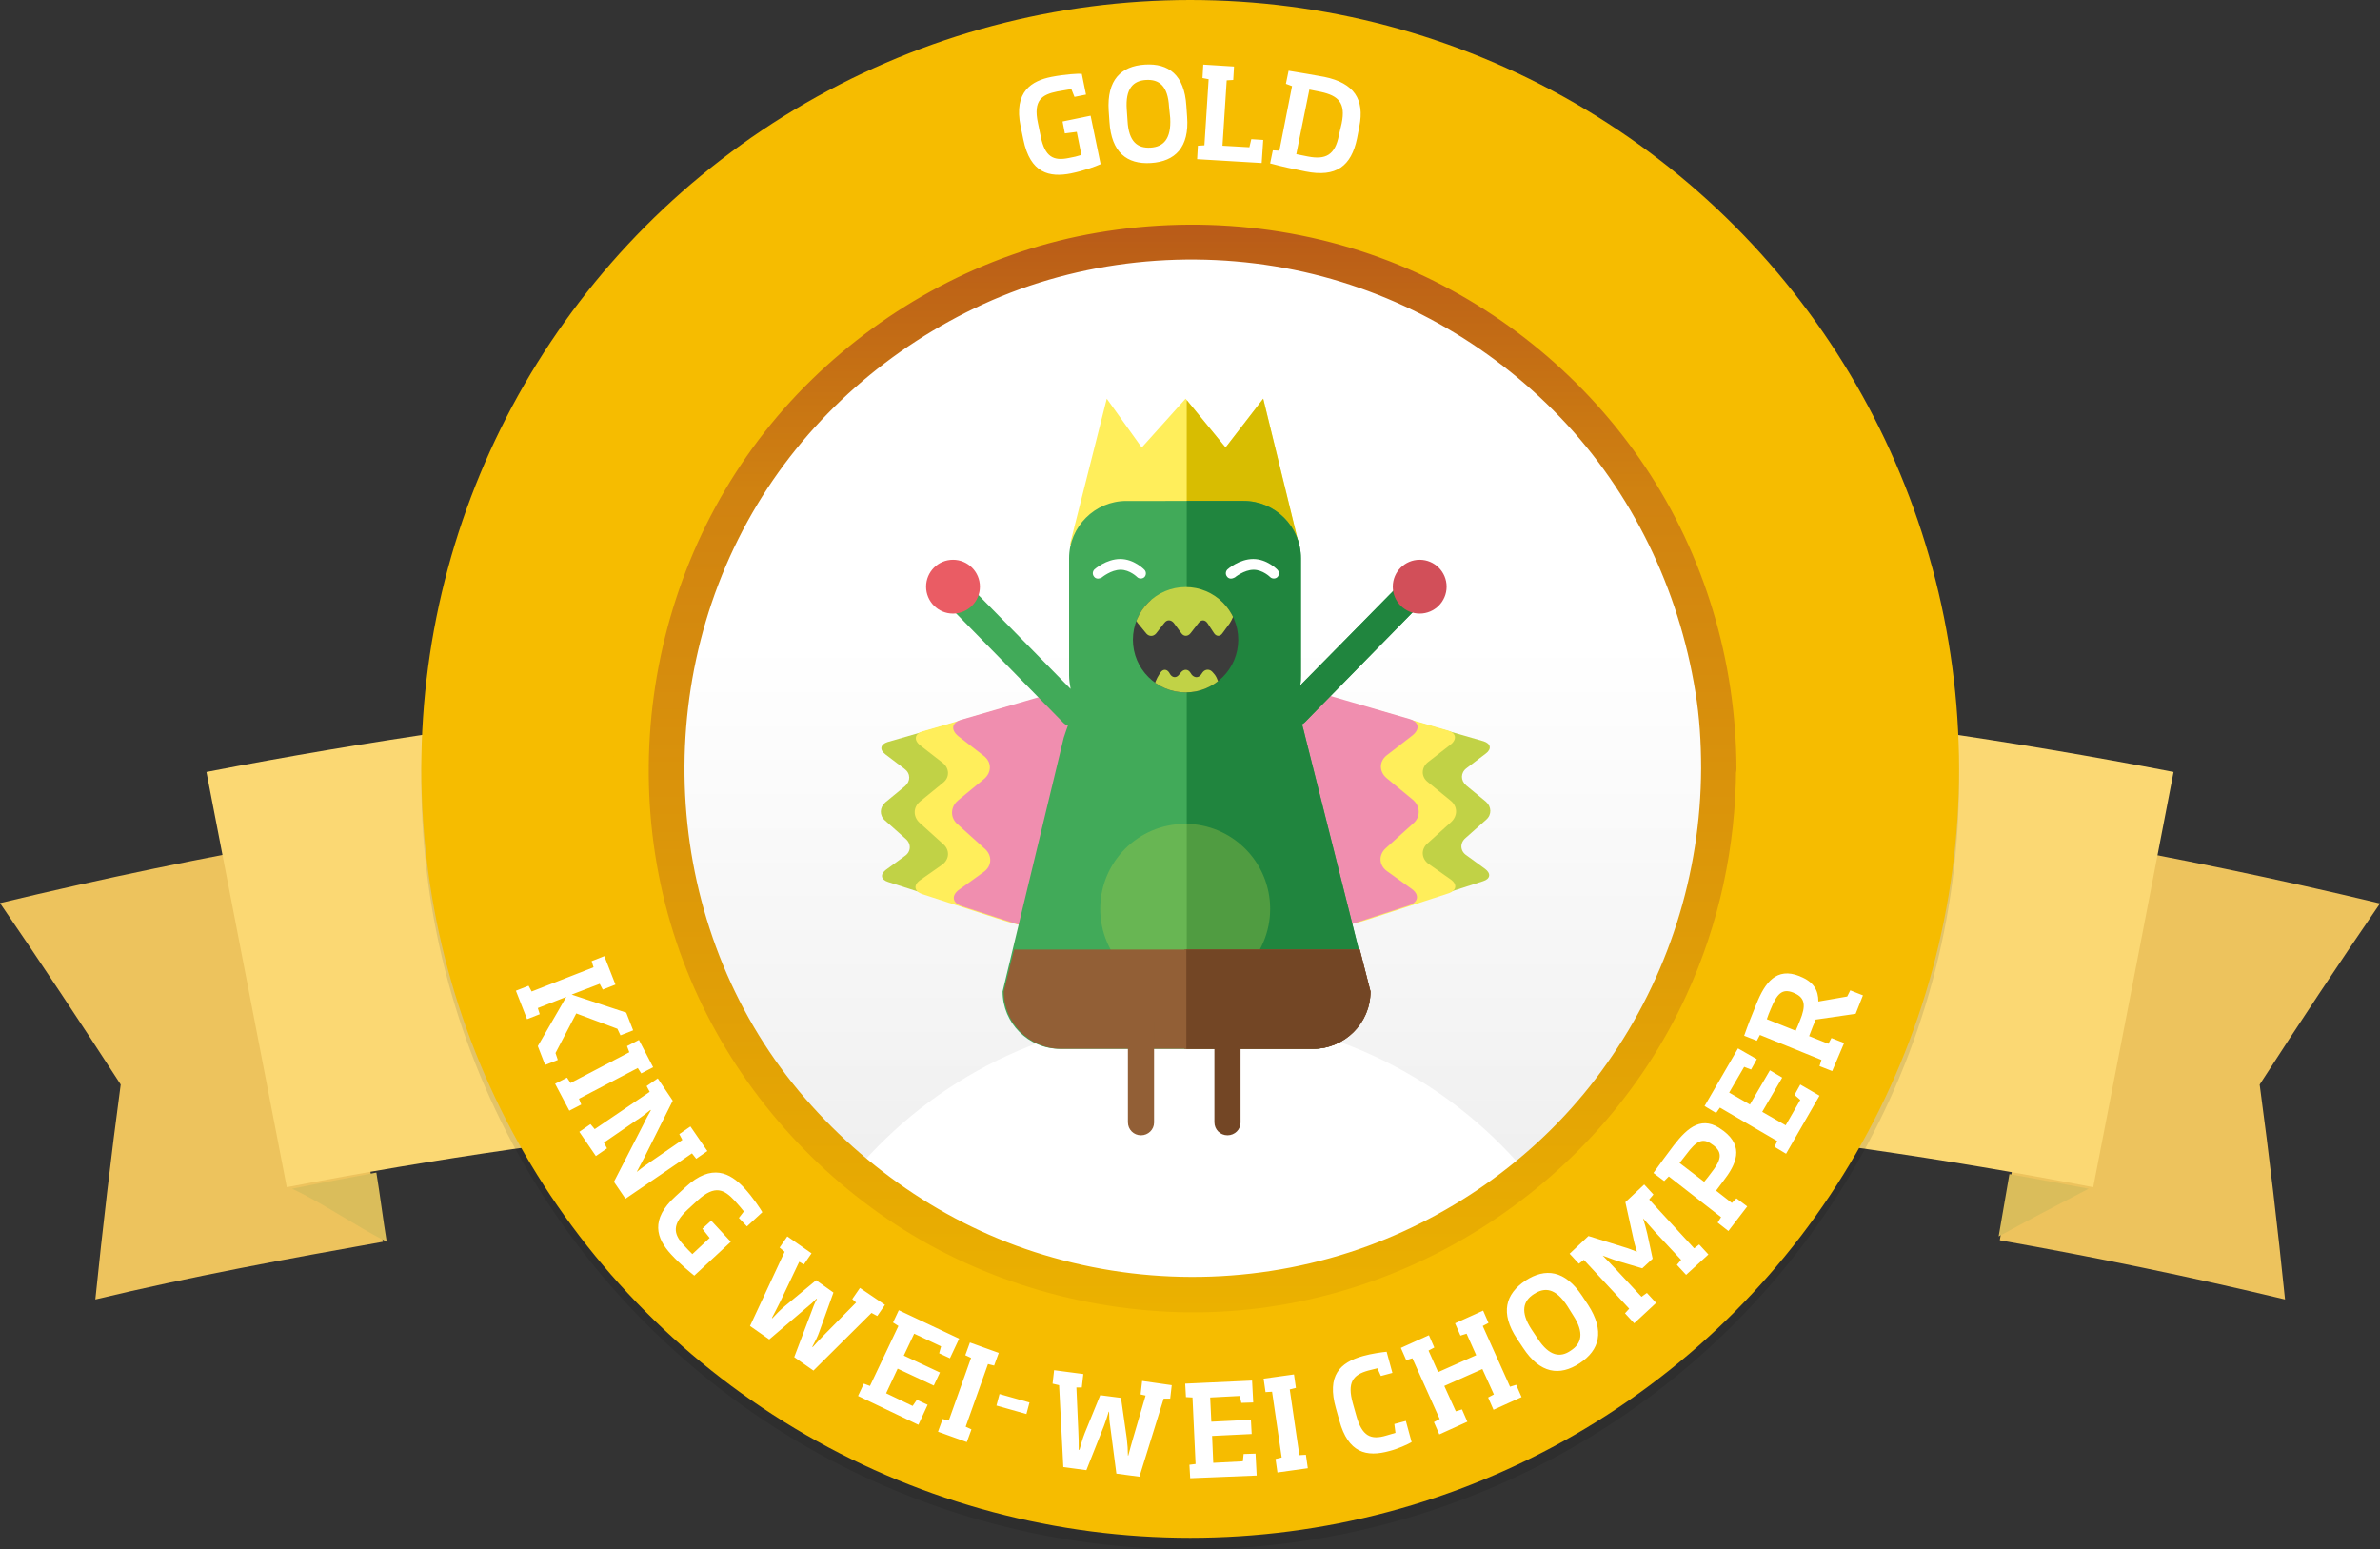 <svg xmlns="http://www.w3.org/2000/svg" xmlns:xlink="http://www.w3.org/1999/xlink" width="619.1" height="403" viewBox="0 0 619.1 403"><rect x="0" y="0" width="619.1" height="403" fill="#333333" stroke="none"/><style>.Graphic_x0020_Style_x0020_3{fill:url(#SVGID_1_);} .st0{fill:#EDC35D;} .st1{fill:#FBD873;} .st2{fill:#DABD5B;} .st3{opacity:0.1;} .st4{fill:#F6BC00;} .st5{fill:#FFFFFF;} .st6{fill:url(#SVGID_2_);} .st7{fill:url(#SVGID_3_);} .st8{fill:#C1D246;} .st9{fill:#FFEE5B;} .st10{fill:#F08EAF;} .st11{clip-path:url(#SVGID_5_);fill:#FFEE5B;} .st12{clip-path:url(#SVGID_5_);fill:#D8BD01;} .st13{clip-path:url(#SVGID_7_);fill:#41AA59;} .st14{clip-path:url(#SVGID_7_);fill:#20853E;} .st15{opacity:0.3;fill:#C1D246;} .st16{clip-path:url(#SVGID_9_);fill:#734625;} .st17{clip-path:url(#SVGID_9_);fill:#925F36;} .st18{fill:#D24F59;} .st19{fill:#EA5C64;} .st20{clip-path:url(#SVGID_11_);fill:#3C3C3B;} .st21{clip-path:url(#SVGID_11_);} .st22{fill:#734625;} .st23{fill:#925F36;} .st24{fill:url(#SVGID_12_);} .st25{fill:url(#SVGID_13_);} .st26{clip-path:url(#SVGID_15_);fill:#FFEE5B;} .st27{clip-path:url(#SVGID_15_);fill:#D8BD01;} .st28{clip-path:url(#SVGID_17_);fill:#41AA59;} .st29{clip-path:url(#SVGID_17_);fill:#20853E;} .st30{clip-path:url(#SVGID_19_);fill:#734625;} .st31{clip-path:url(#SVGID_19_);fill:#925F36;} .st32{clip-path:url(#SVGID_21_);fill:#3C3C3B;} .st33{clip-path:url(#SVGID_21_);}</style><defs><linearGradient id="SVGID_1_" gradientUnits="userSpaceOnUse" x1="-1703.427" y1="-4924" x2="-1703.427" y2="-4923"><stop offset="0" stop-color="#B95B18"/><stop offset=".245" stop-color="#D08211"/><stop offset="1" stop-color="#EBB100"/></linearGradient></defs><path class="st0" d="M99.6 323c-24.8 4.4-50.2 9.1-74.8 15 1.9-18.6 4.1-37.3 6.6-55.9-10.3-15.9-20.7-31.6-31.4-47.2 26.7-6.4 53.6-12 80.6-16.7 6.1 34.8 12.9 70 19 104.8zM520.2 322.6c24.8 4.4 49.6 9.5 74.2 15.4-1.9-18.6-4.1-37.3-6.6-55.9 10.2-15.8 20.6-31.5 31.3-47.1-26.7-6.4-53.6-12-80.6-16.7-6.1 34.7-12.2 69.5-18.3 104.3z"/><path class="st1" d="M544.5 308.8c-155.2-30-314.7-30-469.9 0-7-36-13.9-72-20.9-108 169-32.7 342.7-32.7 511.7 0-6.9 36-13.9 72-20.9 108z"/><path class="st2" d="M76 309.2c7.3-1.5 14.6-2.8 21.9-4.2.9 5.4 1.8 12.6 2.7 18-8.1-4.1-16.3-9.9-24.6-13.8zM543.3 309.2c-6.9-1.3-13.7-2.6-20.6-3.8-.9 5.4-1.9 10.8-2.8 16.2 7.7-4.2 15.5-8.3 23.4-12.4z"/><g><circle cx="309.6" cy="203" r="200" class="st3"/><circle class="st4" cx="309.6" cy="200" r="200"/><path class="st5" d="M278.6 45.1c-5.6 1.1-10.6 0-12.4-8.8l-.7-3.4c-1.9-9.2 3-11.9 8-12.9 3.6-.7 7.1-.9 7.9-.8l1.1 5.4-3 .6-.8-2c-1 .1-2.4.4-3.7.6-3.9.8-6.3 2.2-5 8.2l.7 3.4c1.1 5.5 3.4 6.5 7.3 5.7 1.2-.2 2.4-.5 3.3-.8l-1.2-6-3.1.4-.6-3.1 7.3-1.5 2.6 12.6c-1.3.6-4.3 1.7-7.7 2.4zM299.4 42.4c-6.3.4-10.3-2.8-10.8-10.7l-.2-2.9c-.5-8 3.2-11.6 9.4-12 6.2-.4 10.3 2.7 10.8 10.7l.2 2.9c.6 7.9-3.1 11.6-9.4 12zm4.7-14.6c-.3-5.5-2.6-7.2-6-7-3.3.2-5.4 2.2-5 7.7l.2 2.9c.3 5.5 2.6 7.2 6 7 3.3-.2 5.4-2.2 5.1-7.7l-.3-2.9zM311.4 41.4l.2-3.5 1.7-.1 1.1-17.2-1.6-.3.2-3.5 8 .5-.2 3.5-1.7.1-1.1 17 7 .4.5-2.1 3.1.2-.4 6-16.8-1zM339.6 44.6c-3-.6-6.3-1.3-9.2-2.1l.7-3.4 1.7.1 3.3-16.8-1.6-.6.7-3.4c3 .5 6.1 1 9.3 1.6 7.8 1.6 10.5 5.9 9.1 12.9L353 36c-1.5 7.2-5.4 10.2-13.4 8.6zm9.4-12.5c1.1-5.3-.8-7.2-5.4-8.2l-3-.6-3.4 16.8 3 .6c4.6.9 7.1-.3 8.1-5.6l.7-3z"/><g><path class="st5" d="M134.2 257.7l3.3-1.3.8 1.5 16.1-6.3-.5-1.6 3.3-1.3 2.9 7.4-3.3 1.3-.8-1.5-7.3 2.8 14.2 4.7 1.8 4.6-3.3 1.3-.8-1.7-10.7-4-5.4 10.3.6 1.8-3.3 1.3-1.9-4.9 7.4-12.8-7.4 2.9.5 1.6-3.3 1.3-2.9-7.4zM144.4 281.9l3.1-1.6.9 1.4 15.3-8-.6-1.6 3.1-1.6 3.7 7.1-3.1 1.6-.9-1.4-15.3 8 .6 1.5-3.1 1.6-3.7-7zM184 299.4l-2.9 2-1.1-1.4-17.3 11.8-3-4.4 7.7-15c.7-1.5 1.3-2.5 1.9-3.6l-.1-.1c-1.1.9-2.5 2-3.8 2.8l-8.3 5.7.8 1.5-2.9 2-4.3-6.3 2.9-2 1.1 1.3L169 284l-.8-1.5 2.9-2 3.9 5.8-7.4 14.8c-.6 1.1-1.2 2.3-1.9 3.6v.1c1.2-1 2.6-2 3.8-2.8l8-5.5-.8-1.5 2.9-2 4.4 6.4zM174.6 326.3c-3.9-4.2-5.5-9.1 1.1-15.1l2.6-2.4c6.9-6.4 11.7-3.6 15.2.1 2.5 2.7 4.4 5.7 4.8 6.4l-4 3.7-2.1-2.2 1.3-1.7c-.6-.8-1.6-1.9-2.4-2.8-2.7-2.9-5.1-4.2-9.6-.1l-2.6 2.4c-4.1 3.8-3.8 6.3-1.1 9.2.8.9 1.7 1.8 2.3 2.4l4.5-4.2-1.9-2.4 2.3-2.1 5.1 5.5-9.5 8.8c-1.1-.9-3.6-2.9-6-5.5zM230.2 339.4l-2 2.9-1.5-.8-15.1 15-5-3.5 4.4-11.6c.4-1.1.9-2.5 1.5-3.5l-.1-.1c-.8.8-1.9 1.8-2.8 2.5l-9.5 8.1-5-3.5 9-19.3-1.3-1.1 2-2.9 6.3 4.4-2 2.9-1.2-.7-4.9 10.3c-.7 1.5-1.5 2.9-2.2 4.3l.1.1c1-1.1 2.1-2.2 3.3-3.2l8.1-6.7 4.5 3.2-3.6 10c-.5 1.5-1.2 2.8-1.9 4.1l.1.1c1-1.1 2.1-2.3 3.3-3.5l8-8.1-1-.9 2-2.9 6.5 4.4zM223.2 363.1l1.5-3.2 1.6.6 7.4-15.6-1.4-.9 1.5-3.2 15.7 7.4-2.4 5.1-2.8-1.3.5-1.8-7-3.3-2.7 5.7 9.4 4.4-1.6 3.4-9.4-4.4-3 6.4 6.9 3.3 1.1-1.6 2.8 1.3-2.4 5.2-15.7-7.5zM244 372.4l1.2-3.3 1.6.4 5.8-16.3-1.5-.7 1.2-3.3 7.5 2.7-1.2 3.3-1.6-.4-5.8 16.3 1.5.7-1.2 3.3-7.5-2.7zM259.2 365.6l.8-3 7.8 2.2-.8 3-7.8-2.2zM304.8 360.3l-.4 3.5h-1.7l-6.3 20.3-6-.8-1.6-12.3c-.2-1.2-.3-2.6-.3-3.8h-.1c-.3 1.1-.8 2.5-1.2 3.6l-4.6 11.6-6-.8-1.1-21.3-1.7-.4.4-3.5 7.6 1-.4 3.5H280l.5 11.4c.1 1.7.1 3.2.1 4.8h.2c.4-1.4.8-2.9 1.4-4.4l4-9.8 5.4.7 1.5 10.5c.2 1.6.3 3.1.3 4.5h.1c.4-1.5.8-3 1.3-4.7L298 363l-1.3-.3.4-3.5 7.7 1.1zM309.6 384.5l-.2-3.5 1.6-.2-.8-17.3-1.7-.1-.2-3.5 17.4-.8.3 5.7-3.1.1-.4-1.8-7.7.4.3 6.3 10.3-.5.2 3.7-10.3.5.3 7 7.7-.4.2-1.9 3.1-.1.3 5.7-17.3.7zM332.3 383l-.5-3.5 1.6-.4-2.5-17.1-1.7.1-.5-3.5 7.9-1.1.5 3.5-1.6.4 2.5 17.1 1.7-.1.5 3.5-7.9 1.1zM361.5 377.4c-6.1 1.7-10.8.5-13.1-7.9l-.9-3.2c-2.4-8.5 1-11.9 7.1-13.6 2.1-.6 5-1 6.1-1.1l1.5 5.5-3 .8-.9-2-2.4.6c-4 1.1-5.5 3.1-4 8.5l.9 3.2c1.5 5.4 3.8 6.4 7.8 5.2.8-.2 1.6-.5 2.4-.7l-.3-2.3 3-.8 1.5 5.5c-1 .6-3.7 1.8-5.7 2.3zM385.8 340.9l1.4 3.2-1.5.8 7.1 15.8 1.6-.5 1.4 3.2-7.3 3.3-1.4-3.2 1.5-.8-3-6.6-9.9 4.4 3 6.6 1.6-.5 1.4 3.2-7.3 3.3-1.4-3.2 1.5-.8-7.1-15.8-1.6.5-1.4-3.2 7.3-3.3 1.4 3.2-1.5.8 2.5 5.6 9.9-4.4-2.5-5.6-1.6.5-1.4-3.2 7.3-3.3zM410.9 354.6c-5.2 3.4-10.3 2.7-14.7-4l-1.6-2.4c-4.4-6.7-3-11.6 2.2-15.1 5.2-3.4 10.3-2.7 14.7 3.9l1.6 2.4c4.4 6.8 3 11.8-2.2 15.2zm-3.2-14.9c-3-4.6-5.8-5-8.7-3.1-2.8 1.8-3.6 4.6-.6 9.2l1.6 2.4c3 4.6 5.9 5 8.6 3.1 2.8-1.8 3.6-4.6.6-9.2l-1.5-2.4zM425.1 344.2l-2.4-2.6 1.1-1.2-11.8-12.7-1.3 1-2.4-2.6 4.9-4.6 9.3 2.9c1.1.3 2.3.8 3.3 1.2-.3-1.1-.7-2.3-.9-3.4l-2.1-9.5 4.9-4.6 2.4 2.6-1.1 1.3 11.7 12.7 1.3-1 2.4 2.6-5.8 5.3-2.4-2.6 1.1-1.3-6.8-7.3c-1.1-1.2-2.1-2.4-3.1-3.5.4 1.3.8 2.7 1.1 4l1.4 6.5-2.7 2.5-6.4-1.9c-1.3-.4-2.7-1-3.9-1.4 1.1 1.1 2.2 2.2 3.3 3.4l6.8 7.3 1.4-1 2.4 2.6-5.7 5.3zM449.6 320.2l-2.8-2.2.9-1.4-13.6-10.6-1.2 1.2-2.8-2.1c1.7-2.4 3.5-4.8 5.3-7.2 3.7-4.8 7.5-7.9 12.7-3.9l.3.2c5.3 4.1 3.3 8.6-.2 13.1l-1.8 2.4 4.1 3.2 1.2-1.2 2.8 2.1-4.9 6.4zm-4.2-22.5c-2.6-2-4.3-.7-6.7 2.5l-1.8 2.3 6.4 4.9c.6-.7 1.2-1.5 1.8-2.3 2.5-3.2 3.2-5.2.6-7.2l-.3-.2zM464.6 300.1l-3-1.8.7-1.5-14.9-8.7-1 1.4-3-1.8 8.7-15 4.9 2.8-1.5 2.7-1.8-.7-3.9 6.7 5.4 3.1 5.2-8.9 3.2 1.9-5.2 8.9 6.1 3.5 3.8-6.6-1.5-1.3 1.5-2.7 5 2.9-8.7 15.1zM476.6 278.6l-3.3-1.3.5-1.6-16-6.5-.8 1.5-3.3-1.3c.9-2.6 2-5.4 3.2-8.3 2.2-5.5 5.2-9.6 11.2-7.2l.2.1c3.5 1.4 4.7 3.6 4.7 6.5l7.5-1.3.8-1.6 3.3 1.3-1.9 4.8-10.4 1.5c-.2.5-.4 1.1-.7 1.7-.3.9-.7 1.7-1 2.6l5 2 .8-1.5 3.3 1.3-3.1 7.3zm-10.1-20.4c-3-1.2-4.3.4-5.9 4.3-.4.9-.7 1.7-1 2.6l7.5 3c.4-.8.7-1.7 1.1-2.6 1.6-3.9 1.4-6-1.5-7.2l-.2-.1z"/></g><g><linearGradient id="SVGID_2_" gradientUnits="userSpaceOnUse" x1="310.655" y1="63.288" x2="310.655" y2="334.816"><stop offset=".381" stop-color="#FFF"/><stop offset="1" stop-color="#ECECEC"/></linearGradient><circle class="st6" cx="310.7" cy="199.1" r="135.8"/><path class="st5" d="M309.6 340.6c33.9 0 64.3-14.8 85.2-38.2-20.9-23.4-51.3-38.2-85.2-38.2-33.9 0-64.3 14.8-85.2 38.2 20.9 23.4 51.3 38.2 85.2 38.2z"/><path class="st4" d="M449.8 200c-.1 29.2-9.2 57.5-26 81.3-16.2 23-39.7 40.7-66 50.4-27.8 10.2-58.4 11.2-86.8 3.2-27.4-7.7-51.8-24-70-45.8-37.8-45.3-41.9-111.7-11.6-161.9 14.6-24.3 36.7-43.4 62.4-55.2 26.6-12.2 57.2-15.3 85.8-9.5 28 5.7 53.7 20.1 73.4 40.7 19.9 20.7 32.7 47.3 37.2 75.6 1.2 7 1.6 14.1 1.6 21.2 0 6.3 9.8 6.3 9.7 0-.1-29.6-8.8-58.8-25.3-83.4-16-23.9-38.9-43-65.4-54.4-27.8-12-58.7-15.1-88.4-9.4-28.5 5.4-55.1 19.7-75.9 39.9-43 41.8-56.8 107.5-34.4 163.1 10.8 27 29.4 50.1 53 67 24 17.1 53.2 26.4 82.6 27.2 59.3 1.7 115.4-33.6 140.1-87.5 9-19.6 13.6-41 13.6-62.5.2-6.3-9.6-6.3-9.6 0z"/><linearGradient id="SVGID_3_" gradientUnits="userSpaceOnUse" x1="310.233" y1="58.438" x2="310.233" y2="341.359"><stop offset="0" stop-color="#B95B18"/><stop offset=".245" stop-color="#D08211"/><stop offset="1" stop-color="#EBB100"/></linearGradient><path class="st7" d="M442.5 199.9c-.1 27.5-8.6 54.2-24.5 76.7-15.2 21.7-37.4 38.4-62.2 47.5-26.2 9.6-55.1 10.6-81.9 3-25.8-7.2-48.8-22.7-66-43.2-35.6-42.7-39.5-105.3-10.9-152.7 13.8-22.9 34.6-41 58.8-52.1 25.1-11.5 54-14.4 80.9-8.9 26.4 5.4 50.6 19 69.2 38.4 18.7 19.5 30.8 44.6 35.1 71.3 1.1 6.6 1.5 13.3 1.5 20 0 5.9 9.2 5.9 9.2 0-.1-27.9-8.3-55.5-23.9-78.7-15.1-22.5-36.7-40.5-61.6-51.3-26.2-11.3-55.4-14.2-83.4-8.9-26.9 5.1-52 18.6-71.6 37.7-40.6 39.4-53.5 101.4-32.5 153.8 10.2 25.4 27.7 47.3 50 63.1 22.7 16.1 50.2 24.9 77.9 25.7 56 1.6 108.8-31.7 132.1-82.5 8.5-18.5 12.8-38.6 12.9-59 .1-5.9-9.1-5.9-9.1.1z"/><g><path class="st8" d="M254.5 189.8c0-2-1.6-3.2-3.5-2.6l-20.1 5.8c-1.9.6-2.2 2-.6 3.2l5 3.8c1.6 1.2 1.6 3.2.1 4.5l-5.1 4.2c-1.5 1.3-1.6 3.4-.1 4.7l5.4 4.8c1.5 1.3 1.4 3.4-.3 4.5l-4.8 3.5c-1.6 1.2-1.4 2.6.5 3.2l18 5.8c1.9.6 3.9 1.1 4.6 1.1s1.1-1.6 1.1-3.6v-42.9z"/><path class="st9" d="M267.6 186.4c0-2.3-1.8-3.7-4-3l-23.5 6.8c-2.2.6-2.5 2.3-.7 3.7l5.8 4.5c1.8 1.4 1.9 3.8.1 5.2l-6 4.9c-1.8 1.5-1.8 3.9-.1 5.5l6.2 5.6c1.7 1.5 1.6 3.9-.3 5.3l-5.7 4c-1.9 1.3-1.6 3 .6 3.7l20.9 6.8c2.2.7 4.6 1.3 5.3 1.3.7 0 1.3-1.9 1.3-4.2v-50.1z"/><path class="st10" d="M281.5 182.9c0-2.6-2.1-4.2-4.6-3.5l-26.8 7.8c-2.5.7-2.9 2.6-.8 4.3l6.6 5.1c2.1 1.6 2.1 4.3.1 6l-6.8 5.6c-2 1.7-2.1 4.5-.1 6.2l7.1 6.4c2 1.8 1.8 4.5-.3 6l-6.4 4.6c-2.1 1.5-1.8 3.5.7 4.3l23.9 7.8c2.5.8 5.2 1.5 6.1 1.5.8 0 1.5-2.2 1.5-4.8v-57.3z"/><path class="st8" d="M362.3 189.6c0-2 1.6-3.2 3.5-2.6l20.1 5.8c1.9.6 2.2 2 .6 3.2l-5 3.8c-1.6 1.2-1.6 3.2-.1 4.5l5.1 4.2c1.5 1.3 1.6 3.4.1 4.7l-5.4 4.8c-1.5 1.3-1.4 3.4.3 4.5l4.8 3.5c1.6 1.2 1.4 2.6-.5 3.2l-18 5.8c-1.9.6-3.9 1.1-4.6 1.1-.6 0-1.1-1.6-1.1-3.6v-42.9z"/><path class="st9" d="M349.1 186.2c0-2.3 1.8-3.7 4-3l23.5 6.8c2.2.6 2.5 2.3.7 3.7l-5.8 4.5c-1.8 1.4-1.9 3.8-.1 5.2l6 4.9c1.8 1.5 1.8 3.9.1 5.5l-6.2 5.6c-1.7 1.5-1.6 3.9.3 5.3l5.7 4c1.9 1.3 1.6 3-.6 3.7l-20.9 6.8c-2.2.7-4.6 1.3-5.3 1.3s-1.3-1.9-1.3-4.2v-50.1z"/><path class="st10" d="M335.2 182.7c0-2.6 2.1-4.2 4.6-3.5l26.8 7.8c2.5.7 2.9 2.6.8 4.3l-6.6 5.1c-2.1 1.6-2.1 4.3-.1 6l6.8 5.6c2 1.7 2.1 4.5.1 6.2l-7.1 6.4c-2 1.8-1.8 4.5.3 6l6.4 4.6c2.1 1.5 1.8 3.5-.7 4.3l-23.9 7.8c-2.5.8-5.2 1.5-6.1 1.5-.8 0-1.5-2.2-1.5-4.8v-57.3z"/><defs><path id="SVGID_4_" d="M337.9 141.7l-9.3-38-9.8 12.7-10.4-12.7-11.4 12.7-9.1-12.7-9.6 38h59.6z"/></defs><clipPath id="SVGID_5_"><use xlink:href="#SVGID_4_" overflow="visible"/></clipPath><path class="st11" d="M267.6 81h111.3v76.1H267.6z"/><path class="st12" d="M308.7 81h70.2v76.1h-70.2z"/><defs><path id="SVGID_6_" d="M339.6 191.9c-.3-1.3-.6-2.4-.9-3.5.2-.1.5-.3.7-.5l30.1-30.7c1.4-1.5 1.4-3.8 0-5.3-1.5-1.4-3.8-1.4-5.3 0l-26 26.4c.2-.9.2-1.7.2-2.6v-30.5c0-8.2-6.7-14.9-14.9-14.9H293c-8.2 0-14.9 6.7-14.9 14.9v30.5c0 1.2.2 2.4.4 3.5l-26.8-27.3c-1.4-1.5-3.8-1.5-5.3 0-1.5 1.4-1.5 3.8 0 5.3l30.1 30.7c.4.4.8.7 1.3.8-.4 1-.7 2.1-1.1 3.2l-15.9 66c0 8.2 6.7 14.9 14.9 14.9h65.6c8.2 0 14.9-6.7 14.9-14.9l-16.6-66z"/></defs><clipPath id="SVGID_7_"><use xlink:href="#SVGID_6_" overflow="visible"/></clipPath><path class="st13" d="M235.9 93.8h150v189.3h-150z"/><path class="st14" d="M308.7 93.8h91.8v189.3h-91.8z"/><circle class="st15" cx="308.3" cy="236.4" r="22.1"/><g><defs><path id="SVGID_8_" d="M261.1 257.9c0 8.2 6.7 14.9 14.9 14.9h65.6c8.2 0 14.9-6.7 14.9-14.9l-2.8-10.9h-89.9l-2.7 10.9z"/></defs><clipPath id="SVGID_9_"><use xlink:href="#SVGID_8_" overflow="visible"/></clipPath><path class="st16" d="M308.1 229.6h75.3v63.3h-75.3z"/><path class="st17" d="M256.4 229.6h127v63.3h-127z"/><path class="st16" d="M308.6 230h74v63h-74z"/></g><circle class="st18" cx="369.3" cy="152.6" r="7"/><circle class="st19" cx="247.9" cy="152.6" r="7"/><g><defs><circle id="SVGID_10_" cx="308.4" cy="166.4" r="13.7"/></defs><clipPath id="SVGID_11_"><use xlink:href="#SVGID_10_" overflow="visible"/></clipPath><path class="st20" d="M292.7 156.2h36.7v30.9h-36.7z"/><path class="st21 st8" d="M294.7 158.5c0 1.1.6 2.7 1.2 3.5l2.3 2.8c.7.8 1.8.8 2.5 0l2.2-2.8c.7-.9 1.7-.8 2.4 0l2 2.7c.6.9 1.7.9 2.4 0l2.1-2.7c.7-.9 1.7-.8 2.3.1l1.7 2.6c.6.9 1.6.9 2.2 0l1.9-2.6c.6-.9 1.3-2.5 1.4-3.6l.7-5.1c.2-1.1-.6-2-1.7-2h-23.5c-1.1 0-2 .9-2 2v5.1zM317.2 179c0-1.1-.6-2.7-1.2-3.5l-.6-.7c-.7-.8-1.8-.8-2.5 0l-.5.7c-.7.9-1.7.8-2.4 0l-.4-.6c-.6-.9-1.7-.9-2.4 0l-.5.6c-.7.9-1.7.8-2.3-.1l-.3-.5c-.6-.9-1.6-.9-2.2 0l-.4.6c-.6.9-1.3 2.5-1.4 3.6l-.3 1.9c-.2 1.1.6 2 1.7 2h13.7c1.1 0 2-.9 2-2v-2z"/></g><path class="st5" d="M285.6 150.5c-.4 0-.8-.2-1-.5-.5-.6-.4-1.4.1-1.9.1-.1 3.1-2.7 6.7-2.7s6.2 2.7 6.3 2.8c.5.5.5 1.4 0 1.9s-1.4.5-1.9 0c0 0-1.9-1.9-4.3-1.9-2.5 0-4.9 2-4.9 2-.4.2-.7.3-1 .3zM320.2 150.5c-.4 0-.8-.2-1-.5-.5-.6-.4-1.4.1-1.9.1-.1 3.1-2.7 6.7-2.7s6.2 2.7 6.3 2.8c.5.5.5 1.4 0 1.9s-1.4.5-1.9 0c0 0-1.9-1.9-4.3-1.9-2.5 0-4.9 2-4.9 2-.4.2-.7.3-1 .3z"/><path class="st22" d="M319.3 295.3c-1.9 0-3.4-1.5-3.4-3.4v-26.2c0-1.9 1.5-3.4 3.4-3.4s3.4 1.5 3.4 3.4V292c0 1.8-1.5 3.3-3.4 3.3z"/><path class="st23" d="M296.8 295.3c-1.9 0-3.4-1.5-3.4-3.4v-26.2c0-1.9 1.5-3.4 3.4-3.4s3.4 1.5 3.4 3.4V292c0 1.8-1.5 3.3-3.4 3.3z"/></g></g></g></svg>
